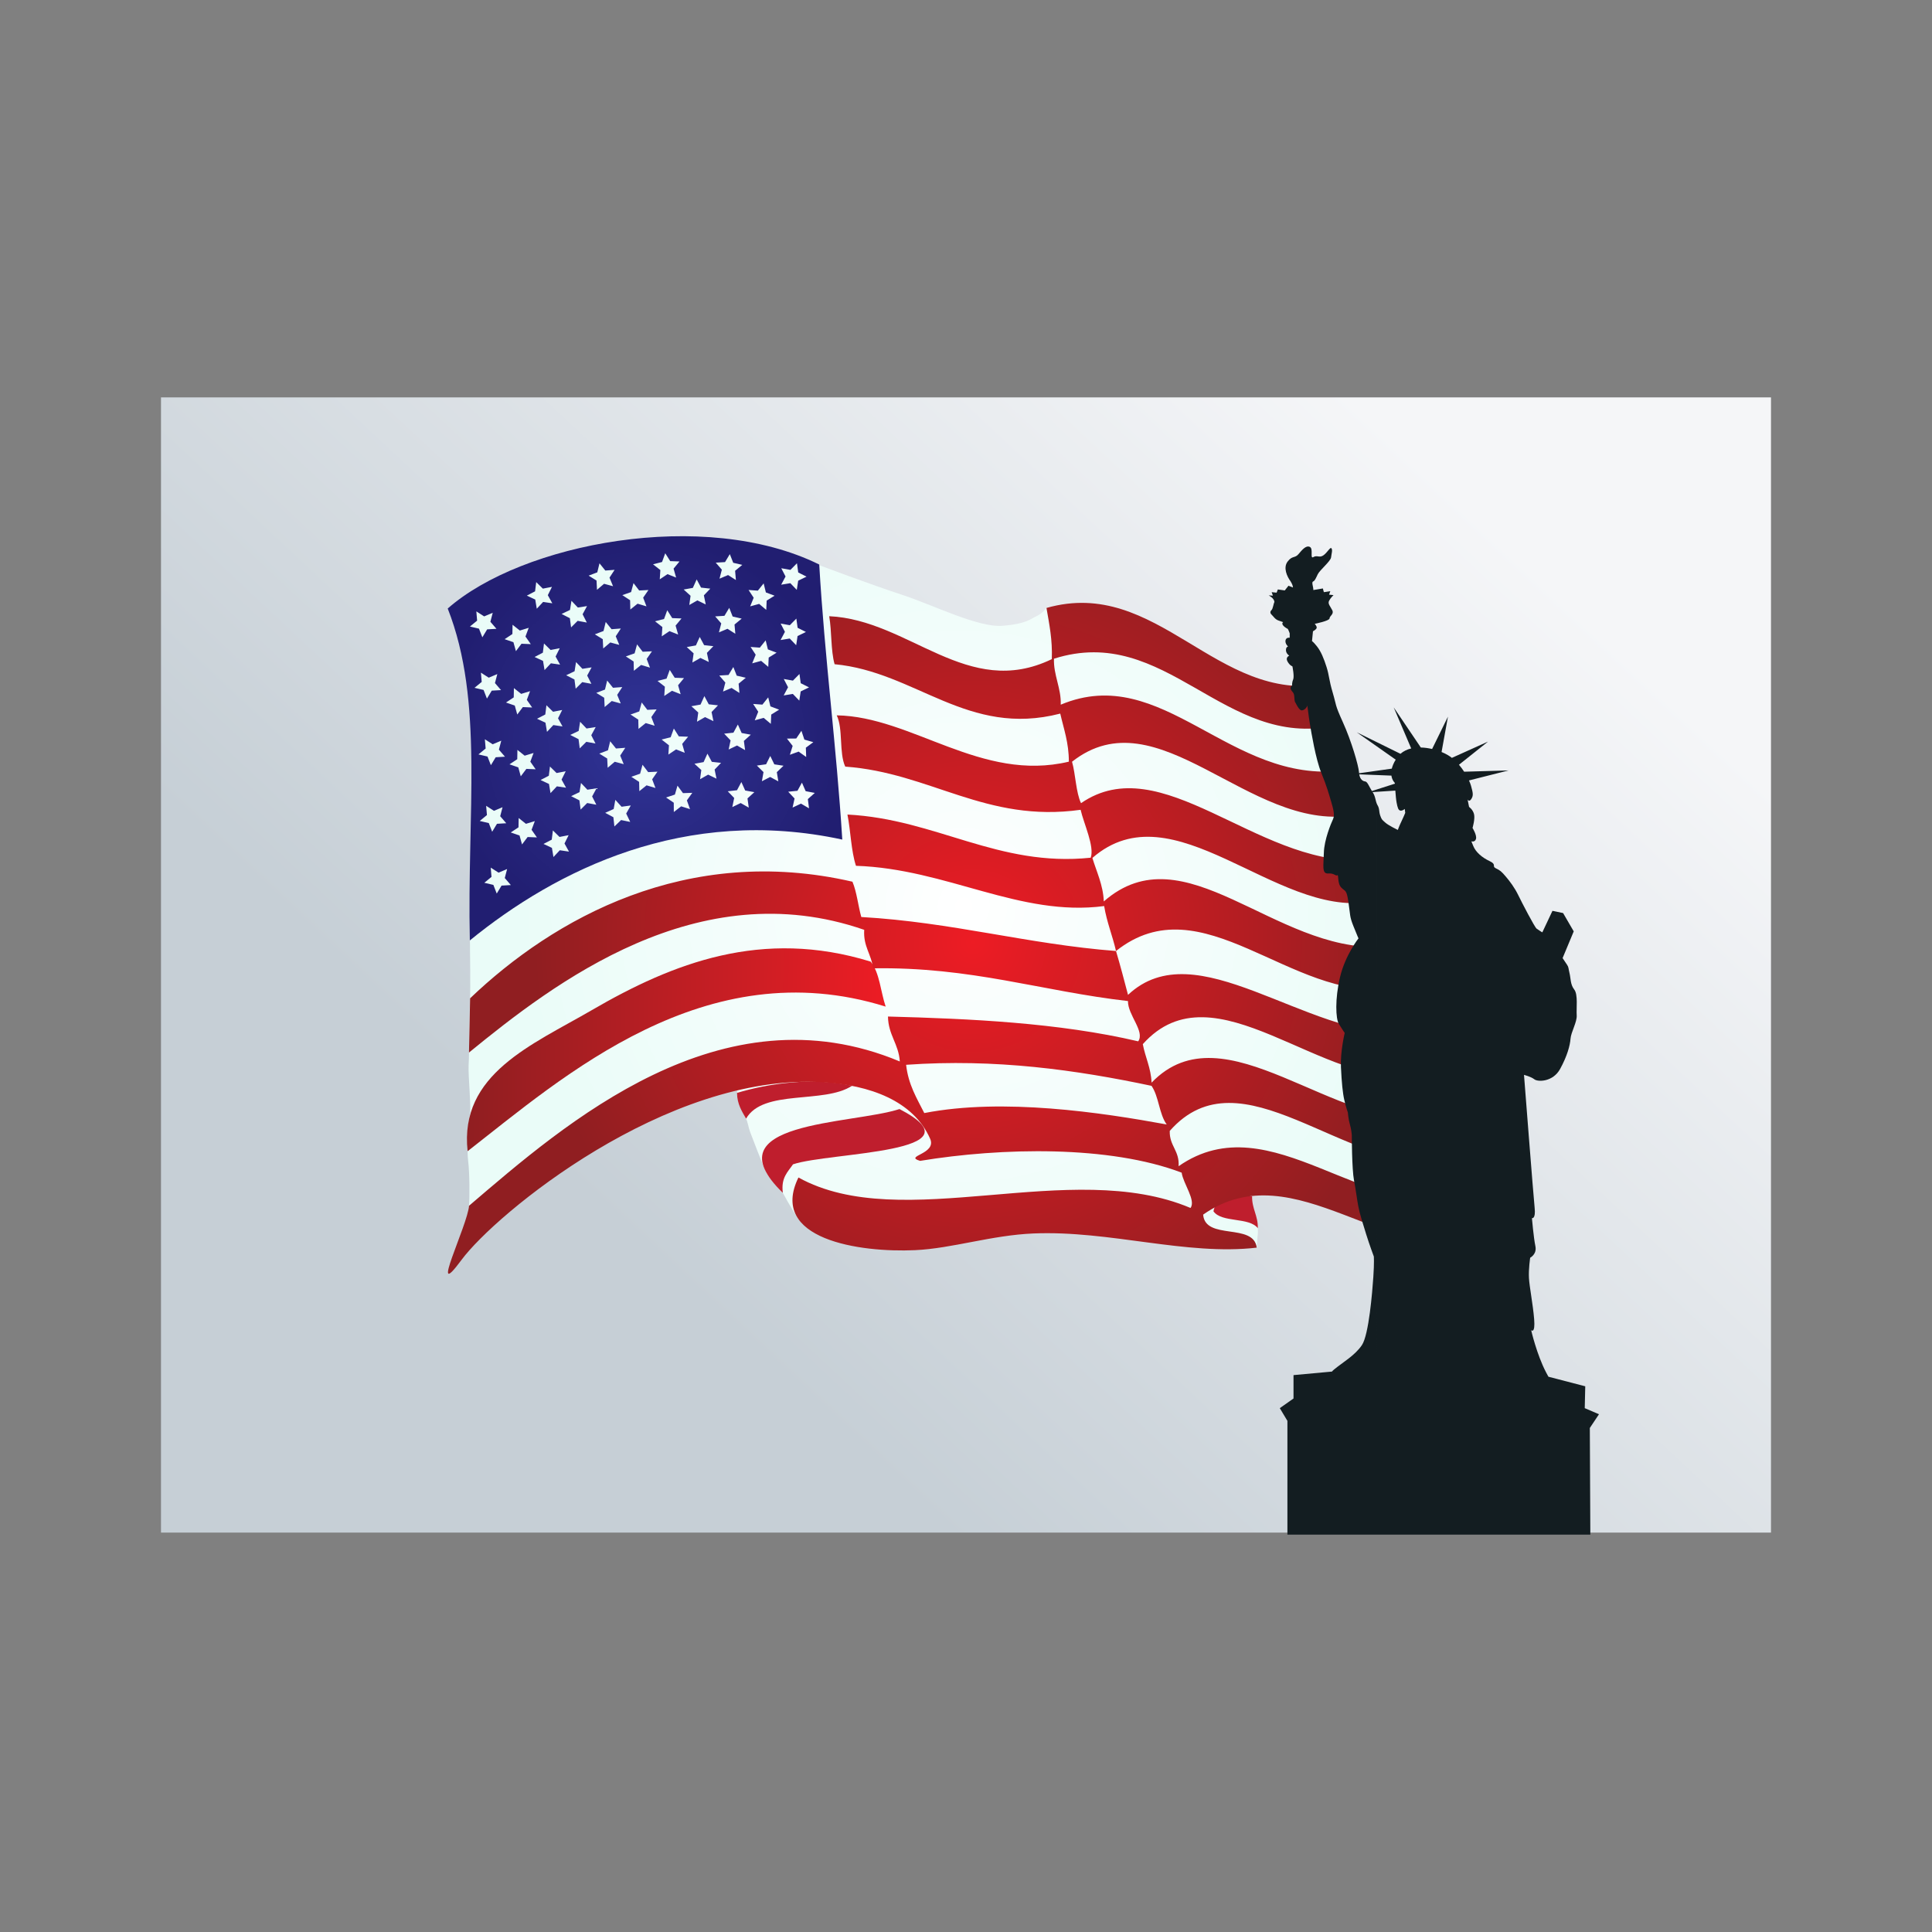 <svg:svg xmlns:svg="http://www.w3.org/2000/svg" enable-background="new 0 0 1190.55 841.89" height="1428.66" version="1.1" viewBox="-119.055 -291.422 1428.66 1428.66" width="1428.66" x="0px" y="0px" xml:space="preserve">
<svg:rect x="-119.055" y="-291.422" width="1428.66" height="1428.66" fill="#808080" stroke="none"/>
<svg:g id="fond">
</svg:g>
<svg:g id="wei&#223;">
</svg:g>
<svg:g id="USA">
</svg:g>
<svg:g id="Freiheitsstatue">
	<svg:linearGradient gradientUnits="userSpaceOnUse" id="SVGID_1_" x1="228.069" x2="1010.742" y1="815.036" y2="-22.339">
		<svg:stop offset="0" style="stop-color:#C6CFD6" />
		<svg:stop offset="0.192" style="stop-color:#C6CFD6" />
		<svg:stop offset="0.908" style="stop-color:#F5F6F8" />
	</svg:linearGradient>
	<svg:rect fill="url(#SVGID_1_)" height="839.449" width="1190.55" y="2.441" />
	<svg:radialGradient cx="593.642" cy="378.692" gradientUnits="userSpaceOnUse" id="SVGID_2_" r="330.553">
		<svg:stop offset="0" style="stop-color:#FFFFFF" />
		<svg:stop offset="0.233" style="stop-color:#F9FEFD" />
		<svg:stop offset="1" style="stop-color:#EAFCF8" />
	</svg:radialGradient>
	<svg:path d="M213,650.062c0,0,1.72-5.859,3.688-11.312c1.967-5.453,7.642-21.982,9.312-27.562   c1.671-5.58,1.125-4.744,1.736-10.771c0.611-6.025,0.441-25.384-0.57-32.915c-1.011-7.531-0.333-27.75,1.144-33.464   c1.33-5.143-1.215-30.154-0.85-37.357c0.415-8.179,0.275-9.764,0.275-9.764s0.576-34.462,0.833-40.12   c0.256-5.658,0.007-35.065-0.116-42.55c-0.124-7.486,0.842-43.064,1.548-61.579   c0.706-18.515,2.436-73.153,0.126-91.326c-2.311-18.172,1.91-16.088-0.459-31.008   c-2.369-14.92-7.343-37.589-9.667-44.666c-2.324-7.078-5-16.667-5-16.667s57.673-35.761,87.27-40.849   c29.598-5.087,71.913-12.718,94.574-10.405c22.661,2.312,59.065,10.595,68.445,12.024   c9.38,1.429,20.216,6.305,20.216,6.305s39.904,14.969,62.565,22.368c22.661,7.399,56.06,24.278,74.097,22.891   c18.036-1.387,21.171-5.317,25.333-7.167s7.287-6.028,7.287-6.028s25.548,2.791,37.11,4.178   c11.562,1.388,50.871,27.286,73.068,36.073c22.198,8.787,61.046,23.123,72.607,23.585   c11.562,0.462,27.224,2.617,27.224,2.617s0.911,7.044,1.165,11.479c0.255,4.434-0.185,4.195,0.627,9.155   c0.813,4.96,4.844,27.823,6.403,33.185c1.559,5.362,2.503,19.87,2.734,23.801   c0.231,3.931,3.656,9.382,3.656,9.382s3.05,22.528,3.974,26.228c0.926,3.7,2.422,6.957,2.422,6.957   s4.145,17.222,4.834,21.196c0.69,3.974,8.237,34.742,8.7,37.748c0.463,3.006,1.662,5.118,1.662,5.118   s-1.112,8.293,0,12.224c1.112,3.931,6.445,18.603,6.445,18.603s4.61,16.314,6.46,21.633   c1.85,5.318,4.66,11.652,4.66,11.652s4.82,23.031,5.745,24.883c0.926,1.85,3.057,5.99,3.057,5.99   s4.806,15.051,7.349,20.6c2.544,5.551,3.816,10.324,3.816,10.324s3.353,13.725,4.972,16.963   c1.619,3.236,2.077,7.229,3.468,8.787c1.392,1.557,0.315,7.484,0.315,7.484s3.386,11.938,6.16,14.945   c2.774,3.006,3.699,4.854,6.011,6.242c2.313,1.387,3.863,2.754,3.863,2.754s-0.856,12.277,4.231,16.9   c5.086,4.625,5.78,6.814,6.705,8.033c0.925,1.217-10.636,1.217-10.636,1.217s-62.202-10.406-92.726-21.043   c-30.521-10.637-46.477-12.256-55.726-11.33c-9.25,0.926-10.638,4.625-10.638,4.625s2.499-1.483,2.333,2.788   c-0.183,4.697,0.471,12.399,1.534,15.911c0.854,2.822,2.437,3.658,2.699,7.785   c0.263,4.129-0.163,4.832-0.405,8.994c-0.242,4.162-0.41,5.377-0.41,5.377s-73.502-3.164-100.094-11.258   c-26.592-8.094-42.084-12.024-79.312-6.012c-37.229,6.012-61.562,23.354-96.22,13.873   c-34.658-9.48-52.231-7.631-58.012-13.18c-5.781-5.551-5.436-4.776-5.436-4.776s-6.303-9.618-11.35-19.177   c-1.605-3.039-10.08-10.444-12.483-15.53c-2.036-4.308-10.655-26.535-11.812-29.773   c-1.156-3.236-1.641-7.244-3.029-9.789c-1.387-2.543-6.929-16.938-6.813-24.338   c0.115-7.398-74.868,23.841-91.979,33.552c-17.111,9.711-40.928,20.811-56.42,35.147   c-15.493,14.338-30.061,25.205-36.766,33.76c-6.706,8.557-19.622,20.547-20.118,24.281   c-0.495,3.734-4.168,8.402-4.168,8.402L213,650.062z" fill="url(#SVGID_2_)" />
	<svg:g>
		<svg:g>
			
				<svg:linearGradient gradientTransform="matrix(1 0.021 0.021 -1 539.025 1299.789)" gradientUnits="userSpaceOnUse" id="SVGID_3_" x1="-328.234" x2="-20.68" y1="810.743" y2="810.743">
				<svg:stop offset="0" style="stop-color:#901E21" />
				<svg:stop offset="0.669" style="stop-color:#CC1E24" />
				<svg:stop offset="1" style="stop-color:#ED1C24" />
			</svg:linearGradient>
			<svg:path d="M524.757,419.652c6.704,8.22,7.365,22.232,11.117,33.283     c-133.522-41.701-238.641,52.003-309.134,106.924c-6.303-57.102,47.848-78.738,91.875-104.336     C378.535,420.681,444.423,394.899,524.757,419.652z" fill="url(#SVGID_3_)" />
			<svg:path d="M511.056,511.443c-20.751,13.734-65.722,2.221-78.416,24.351     c-3.09-5.516-6.567-10.665-6.69-19.028C449.006,509.721,482.221,504.962,511.056,511.443z" fill="#BF1E2D" />
			<svg:path d="M467.354,569.563c-3.83,5.646-9.011,9.895-7.521,21.091     c-54.589-53.057,50.87-50.45,86.276-61.958C609.05,561.433,494.521,560.426,467.354,569.563z" fill="#BF1E2D" />
			<svg:path d="M806.84,593.116c-0.192,9.435,4.419,14.259,4.233,23.696     c-6.494-8.424-26.556-3.82-32.799-12.483C780.02,592.484,797.481,592.461,806.84,593.116z" fill="#BF1E2D" />
			<svg:g>
				<svg:g>
					
						<svg:radialGradient cx="-210.318" cy="962.058" gradientTransform="matrix(1 0.021 0.021 -1 548.026 1221.781)" gradientUnits="userSpaceOnUse" id="SVGID_4_" r="149.356">
						<svg:stop offset="0.17" style="stop-color:#2E3192" />
						<svg:stop offset="0.582" style="stop-color:#282780" />
						<svg:stop offset="1" style="stop-color:#211E71" />
					</svg:radialGradient>
					<svg:path d="M486.748,126.028c-84.982-41.951-220.12-15.589-274.726,32.541       c26.981,68.534,14.186,151.245,16.355,245.425c63.953-52.125,159.177-99.727,275.411-74.572       C499.498,260.289,490.788,195.401,486.748,126.028z M458.678,128.782l6.77,1.204l4.827-4.893l0.943,6.809       l6.142,3.087l-6.178,2.999l-1.028,6.793l-4.771-4.953l-6.782,1.121l3.238-6.061L458.678,128.782z        M458.225,169.694l6.767,1.206l4.832-4.893l0.94,6.81l6.145,3.087l-6.181,2.997l-1.029,6.795l-4.771-4.952       l-6.779,1.121l3.235-6.064L458.225,169.694z M435.979,186.984l6.857,0.497l4.29-5.369l1.65,6.67l6.432,2.427       l-5.837,3.628l-0.316,6.868l-5.258-4.432l-6.628,1.822l2.588-6.367L435.979,186.984z M441.347,145.348       l4.291-5.367l1.647,6.669l6.432,2.426l-5.835,3.63l-0.315,6.866l-5.259-4.43l-6.627,1.821l2.59-6.368       l-3.782-5.743L441.347,145.348z M417.084,124.232l3.543-5.893l2.517,6.399l6.696,1.552l-5.307,4.37l0.594,6.843       l-5.798-3.691l-6.328,2.678l1.725-6.655l-4.507-5.192L417.084,124.232z M416.652,163.964l3.547-5.893       l2.515,6.399l6.696,1.553l-5.308,4.369l0.599,6.843l-5.803-3.691l-6.33,2.679l1.725-6.655l-4.503-5.191       L416.652,163.964z M408.511,241.845l-6.189-2.996l-5.974,3.401l0.938-6.81l-5.08-4.635l6.768-1.214       l2.833-6.258l3.246,6.056l6.83,0.764l-4.758,4.958L408.511,241.845z M405.088,198.097l-6.189-2.996       l-5.975,3.402l0.936-6.808l-5.078-4.633l6.766-1.217l2.833-6.259l3.245,6.056l6.833,0.764l-4.761,4.958       L405.088,198.097z M393.283,143.301l2.83-6.259l3.247,6.057l6.832,0.764l-4.758,4.959l1.388,6.731l-6.189-2.996       l-5.976,3.398l0.938-6.807l-5.081-4.635L393.283,143.301z M382.413,177.805l-6.398-2.526l-5.705,3.832       l0.433-6.862l-5.41-4.246l6.66-1.707l2.366-6.454l3.679,5.807l6.872,0.255l-4.381,5.293L382.413,177.805z        M365.037,245.231l-6.589-1.969l-5.354,4.313l-0.161-6.872l-5.756-3.763l6.489-2.279l1.793-6.631l4.171,5.46       l6.868-0.336l-3.908,5.656L365.037,245.231z M370.507,124.163l2.366-6.457l3.677,5.809l6.869,0.256       l-4.378,5.292l1.881,6.61l-6.393-2.528l-5.707,3.833l0.433-6.863l-5.408-4.246L370.507,124.163z        M361.598,202.267l-6.59-1.966l-5.353,4.312l-0.162-6.871l-5.757-3.764l6.487-2.28l1.794-6.632l4.169,5.462       l6.87-0.335l-3.908,5.653L361.598,202.267z M347.619,146.393l1.795-6.629l4.172,5.461l6.869-0.339       l-3.907,5.656l2.446,6.418l-6.589-1.966l-5.354,4.312l-0.161-6.871l-5.757-3.764L347.619,146.393z        M339.956,228.757l-6.638-1.792l-5.237,4.454l-0.344-6.868l-5.853-3.608l6.424-2.447l1.622-6.681l4.314,5.354       l6.854-0.52l-3.757,5.754L339.956,228.757z M338.886,185.45l-6.641-1.789l-5.238,4.451l-0.34-6.866       l-5.853-3.608l6.426-2.451l1.622-6.681l4.311,5.355l6.854-0.519l-3.755,5.754L338.886,185.45z        M322.627,131.81l1.622-6.683l4.314,5.356l6.855-0.52l-3.758,5.754l2.615,6.354l-6.638-1.793l-5.238,4.456       l-0.342-6.868l-5.851-3.609L322.627,131.81z M318.263,214.248l-6.761-1.254l-4.864,4.857l-0.892-6.816       l-6.123-3.129l6.205-2.956l1.081-6.784l4.727,4.987l6.793-1.071l-3.284,6.043L318.263,214.248z M302.438,159.629       l1.081-6.788l4.729,4.989l6.791-1.066l-3.28,6.04l3.112,6.122l-6.757-1.25l-4.868,4.854l-0.893-6.814       l-6.12-3.13L302.438,159.629z M295.118,200.079l-6.802-1.016l-4.691,5.023l-1.129-6.781l-6.228-2.912       l6.098-3.168l0.843-6.824l4.898,4.823l6.752-1.306l-3.071,6.15L295.118,200.079z M274.455,231.743l-6.87-0.292       l-4.136,5.487l-1.841-6.623l-6.499-2.242l5.734-3.795l0.12-6.872l5.379,4.278l6.576-2.011l-2.403,6.439       L274.455,231.743z M263.437,269.981l0.119-6.874l5.38,4.278l6.579-2.007l-2.407,6.438l3.943,5.629l-6.873-0.295       l-4.133,5.492l-1.838-6.625l-6.499-2.237L263.437,269.981z M276.618,145.856l0.844-6.823l4.9,4.821       l6.748-1.302l-3.071,6.146l3.328,6.01l-6.8-1.014l-4.693,5.022l-1.131-6.781l-6.225-2.912L276.618,145.856z        M259.844,177.435l0.121-6.872l5.378,4.277l6.577-2.007l-2.406,6.439l3.941,5.627l-6.869-0.295l-4.137,5.491       l-1.839-6.622l-6.498-2.241L259.844,177.435z M233.183,160.672l5.786,3.713l6.336-2.665l-1.739,6.647       l4.492,5.2l-6.866,0.403l-3.557,5.881l-2.501-6.403l-6.692-1.571l5.321-4.356L233.183,160.672z        M237.15,212.844l-0.58-6.852l5.79,3.711l6.336-2.662l-1.741,6.649l4.493,5.199l-6.865,0.404l-3.559,5.88       l-2.5-6.402l-6.693-1.572L237.15,212.844z M240.067,262.092l-0.579-6.851l5.786,3.711l6.337-2.663       l-1.738,6.649l4.489,5.198l-6.863,0.407l-3.559,5.877l-2.501-6.405l-6.69-1.569L240.067,262.092z        M240.438,304.449l5.786,3.709l6.337-2.662l-1.74,6.648l4.491,5.2l-6.864,0.404l-3.557,5.88l-2.501-6.407       l-6.692-1.569l5.319-4.354L240.438,304.449z M251.832,363.461l-3.559,5.878l-2.503-6.405l-6.69-1.569       l5.319-4.356l-0.579-6.849l5.788,3.712l6.339-2.666l-1.742,6.648l4.494,5.201L251.832,363.461z M271.103,327.534       l-4.136,5.49l-1.836-6.625l-6.501-2.239l5.732-3.796l0.121-6.873l5.38,4.277l6.575-2.007l-2.406,6.439       l3.944,5.628L271.103,327.534z M284.178,236.906l0.844-6.823l4.896,4.825l6.751-1.304l-3.071,6.147l3.33,6.01       l-6.802-1.014l-4.692,5.025l-1.13-6.781l-6.227-2.912L284.178,236.906z M286.78,282.213l0.844-6.824       l4.897,4.823l6.752-1.302l-3.071,6.148l3.328,6.008l-6.802-1.013l-4.692,5.021l-1.131-6.781l-6.226-2.912       L286.78,282.213z M294.901,337.314l-4.694,5.022l-1.129-6.781l-6.227-2.912l6.098-3.17l0.844-6.823l4.899,4.822       l6.751-1.305l-3.071,6.148l3.329,6.011L294.901,337.314z M308.849,249.084l1.081-6.786l4.729,4.988l6.79-1.065       l-3.281,6.039l3.116,6.122l-6.76-1.254l-4.866,4.857l-0.891-6.814l-6.123-3.13L308.849,249.084z        M321.921,303.644l-6.764-1.255l-4.861,4.858l-0.896-6.816l-6.122-3.127l6.208-2.956l1.081-6.785l4.726,4.986       l6.793-1.067l-3.284,6.039L321.921,303.644z M330.528,263.397l1.625-6.679l4.309,5.355l6.855-0.52l-3.755,5.755       l2.614,6.354l-6.641-1.791l-5.238,4.453l-0.343-6.866l-5.85-3.609L330.528,263.397z M346.973,316.369       l-6.734-1.392l-4.962,4.758l-0.751-6.838l-6.055-3.252l6.268-2.829l1.222-6.765l4.623,5.09l6.81-0.928       l-3.404,5.97L346.973,316.369z M365.654,291.281l-6.587-1.968l-5.354,4.312l-0.163-6.871l-5.754-3.763       l6.487-2.279l1.792-6.632l4.169,5.46l6.869-0.335l-3.907,5.655L365.654,291.281z M373.836,210.407l2.367-6.456       l3.681,5.808l6.868,0.254l-4.38,5.295l1.883,6.609l-6.396-2.528l-5.704,3.835l0.434-6.861l-5.41-4.247       L373.836,210.407z M376.873,253.755l2.365-6.458l3.681,5.809l6.87,0.254l-4.378,5.293l1.882,6.61l-6.395-2.528       l-5.708,3.833l0.435-6.862l-5.413-4.247L376.873,253.755z M391.197,306.907l-6.555-2.081l-5.426,4.22       l-0.041-6.877l-5.688-3.863l6.525-2.162l1.915-6.602l4.071,5.54l6.873-0.22l-4.006,5.583L391.197,306.907z        M410.777,284.387l-6.187-2.994l-5.973,3.4l0.934-6.808l-5.08-4.633l6.768-1.216l2.833-6.259l3.246,6.057       l6.832,0.764l-4.761,4.957L410.777,284.387z M412.818,208.12l6.863-0.416l3.546-5.892l2.513,6.399l6.696,1.555       l-5.305,4.367l0.595,6.843l-5.801-3.691l-6.328,2.678l1.724-6.655L412.818,208.12z M423.293,250.376       l3.276-6.043l2.802,6.279l6.76,1.252l-5.107,4.6l0.905,6.812l-5.958-3.427l-6.203,2.961l1.422-6.725       l-4.734-4.981L423.293,250.376z M434.637,305.787l-5.982-3.389l-6.186,2.996l1.385-6.733l-4.762-4.954       l6.831-0.765l3.243-6.065L432,293.141l6.768,1.213l-5.076,4.632L434.637,305.787z M437.863,229.128l6.857,0.496       l4.291-5.369l1.647,6.671l6.434,2.428l-5.837,3.629l-0.315,6.867l-5.258-4.431l-6.628,1.821l2.59-6.368       L437.863,229.128z M456.505,286.366l-6.065-3.238l-6.104,3.164l1.204-6.768l-4.897-4.829l6.809-0.948       l3.078-6.144l3.007,6.182l6.796,1.031l-4.949,4.766L456.505,286.366z M460.525,210.667l6.768,1.206l4.831-4.893       l0.941,6.81l6.145,3.084l-6.183,3l-1.027,6.792l-4.771-4.953l-6.78,1.121l3.236-6.061L460.525,210.667z        M469.734,254.681l3.841-5.705l2.183,6.518l6.612,1.891l-5.521,4.091l0.247,6.871l-5.607-3.984l-6.457,2.353       l2.061-6.558l-4.232-5.413L469.734,254.681z M479.191,306.302l-5.941-3.467l-6.221,2.921l1.469-6.716       l-4.702-5.015l6.843-0.679l3.313-6.022l2.758,6.297l6.753,1.297l-5.135,4.566L479.191,306.302z" fill="url(#SVGID_4_)" />
				</svg:g>
			</svg:g>
			
				<svg:radialGradient cx="42.555" cy="895.245" gradientTransform="matrix(1 0.021 0.021 -1 539.025 1299.789)" gradientUnits="userSpaceOnUse" id="SVGID_5_" r="324.379">
				<svg:stop offset="0" style="stop-color:#ED1C24" />
				<svg:stop offset="1" style="stop-color:#901E21" />
			</svg:radialGradient>
			<svg:path d="M706.201,411.825c-2.596-11.392-6.801-21.232-8.759-33.237     c-62.447,8.17-116.314-27.556-183.536-29.767c-3.635-11.163-3.872-25.585-6.298-37.906     c65.694,3.379,111.29,39.006,179.891,31.919c2.908-8.294-4.998-24.834-7.473-35.433     c-69.995,9.833-111.075-27.389-174.047-31.934c-4.714-10.124-1.457-27.902-6.296-37.905     c55.717,0.851,106.845,49.698,171.64,34.244c0.04-13.918-3.757-24.15-6.348-35.546     c-68.546,17.738-106.862-30.904-166.871-36.508c-2.895-10.331-2.017-24.279-3.987-35.496     c59.306,2.661,102.199,61.897,164.606,31.74c0.56-14.416-1.893-25.942-3.938-37.858     c82.29-23.401,125.7,70.942,206.6,56.218c6.365,6.226,5.289,19.598,6.444,30.823     c-81.78,17.727-124.531-75.925-207.497-49.513c-0.469,12.017,5.472,21.984,4.999,34.001     c75.54-31.687,124.797,59.016,208.901,48.698c3.338,9.896,4.458,21.935,6.391,33.184     c-76.22,11.81-143.389-89.739-206.942-39.696c2.623,9.049,2.861,22.721,6.651,30.648     c59.272-40.865,129.336,45.023,206.688,42.233c2.861,9.589,4.751,20.117,6.445,30.827     c-69.63,10.978-144.911-84.663-204.73-32.567c2.85,9.601,8.05,20.202,8.432,32.174     c59.745-52.365,125.831,37.129,205.05,33.628c0.6,11.761,6.225,18.702,6.445,30.826     C835.52,448.935,769.962,361.121,706.201,411.825c3.044,10.185,6.129,21.959,8.882,32.425     c50.579-47.506,130.308,30.829,204.699,28.657c2.107,11.082,6.689,19.791,8.802,30.873     c-69.099,11.374-149.438-82.595-202.562-23.078c1.831,9.808,5.975,17.394,6.492,28.464     c54.087-56.419,136.185,37.102,207.234,25.538c1.951,11.102,13.394,23.276,8.755,33.234     c-73.377,7.524-149.637-83.147-202.56-23.079c-0.342,11.123,7.316,14.566,6.54,26.105     c68.567-47.812,139.878,44.608,212.055,20.914c0.091,13.602,16.913,21.52,13.52,30.974     c-68.051,25.97-139.486-63.747-207.426-16.098c1.564,19.315,37.341,5.808,39.627,24.429     c-52.16,6.035-108.512-12.837-165.042-10.497c-31.068,1.286-60.236,11.099-87.611,12.354     c-40.984,1.877-108.587-7.961-86.247-53.728c76.864,42.493,201.234-15.052,289.934,22.526     c4.159-5.654-5.377-17.885-6.547-26.105c-53.313-20.319-133.143-18.645-193.411-8.727     c-12.468-3.663,12.537-4.835,7.418-16.372c-12.57-28.26-44.84-39.668-79.405-41.779     c-115.876-7.083-242.173,97.596-267.147,131.401c-24.975,33.805,4.613-25.731,5.552-40.02     c70.995-60.717,186.343-162.065,318.574-106.731c-0.856-13.056-8.537-19.565-8.754-33.233     c60.438,1.613,126.074,4.533,185.043,18.34c5.13-7.348-7.767-19.49-7.571-29.78     c-63.928-7.282-115.74-25.43-188.539-24.201c-1.122-10.49-7.316-16.113-6.496-28.464     c-123.045-42.669-229.49,39.474-292.272,90.749c0.276-13.374,0.555-26.746,0.833-40.12     c61.716-58.935,160.103-114.468,282.732-86.223c3.241,7.687,4.156,17.6,6.543,26.106     C585.341,390.542,640.054,406.669,706.201,411.825z M551,495.966c1.6,14.654,7.923,24.779,13.426,35.691     c58.321-11.367,131.119-0.384,179.256,8.433c-5.611-7.726-5.763-20.687-11.219-28.562     C677.014,499.788,617.143,491.286,551,495.966z" fill="url(#SVGID_5_)" />
		</svg:g>
		<svg:g>
			<svg:path clip-rule="evenodd" d="M967.222,285.691l29.266-7.4l-32.845,0.94     c-1.123-1.729-2.409-3.475-3.83-5.139l21.493-17.128l-26.73,12.036c-0.915-0.715-1.861-1.377-2.84-1.962     c-1.371-0.823-2.995-1.633-4.791-2.371l4.722-26.139l-11.715,23.913c-2.704-0.633-5.539-1.04-8.346-1.101     l-20.062-29.68l12.947,30.369c-2.951,0.702-5.679,1.968-7.944,3.969l-17.303-8.523v3.155l13.792,9.697     c-1.526,2.479-2.425,4.692-2.892,6.638l-10.9,1.539v3.201l10.606,0.42c0.532,3.601,2.553,5.403,2.553,5.403     l0.027,0.564l-13.187,4.215v1.785l13.513-0.883c0.233,3.154,0.556,6.828,0.924,8.773     c0.732,3.843,1.282,5.854,2.929,6.036c1.647,0.185,3.108-1.278,3.108-1.278l0.367,2.924     c0,0-1.647,4.026-2.928,6.591c-1.279,2.56-2.561,6.035-2.561,6.035s-6.952-3.293-9.332-5.49     c-2.377-2.192-2.562-2.014-3.66-5.121c-1.096-3.11-0.364-4.939-2.01-7.686     c-0.127-0.212-0.245-0.429-0.351-0.654V843.375h157.708l-0.375-78.852l6.766-10.148l-10.523-4.51l0.373-16.162     l-27.235-7.083c-0.544-0.975-1.135-2.062-1.772-3.288c-6.948-13.354-10.976-31.101-10.976-31.101     s3.11,2.924,2.196-8.232c-0.916-11.162-3.477-23.788-3.843-30.374c-0.364-6.585,0.913-14.999,0.913-14.999     s5.124-2.566,3.844-8.601c-1.28-6.036-2.561-20.676-2.561-20.676s2.929,0.914,2.012-7.683     c-0.916-8.6-7.867-98.25-7.867-98.25s5.123,1.282,7.685,3.293c2.562,2.016,13.722,2.016,19.027-7.682     c5.305-9.696,7.317-17.383,7.683-22.322c0.368-4.939,4.939-12.441,4.576-17.38     c-0.366-4.943,1.097-15.373-1.83-19.028c-2.927-3.657-2.561-8.415-3.477-12.076     c-0.915-3.656-0.55-4.39-1.829-6.222c-1.28-1.828-3.294-4.939-3.294-4.939l8.232-19.758l-7.869-13.539     l-7.864-1.646l-7.5,15.918c0,0-2.745-1.646-4.207-2.747c-1.466-1.095-10.798-19.025-13.541-24.696     c-2.744-5.671-6.221-10.247-9.329-13.904c-3.111-3.662-4.21-4.576-7.321-6.04     c-3.108-1.465,0.916-2.744-4.571-5.304c-5.489-2.565-10.246-6.59-12.076-11.161     c-1.829-4.575-1.464-3.479-1.464-3.479s2.743,0.915,3.478-1.829c0.73-2.742-2.562-8.05-2.562-8.05     s2.012-6.768,1.098-10.243c-0.915-3.479-3.659-5.308-3.659-5.308l-1.099-5.489c0,0,1.097,2.197,2.744-0.364     c1.647-2.566,1.28-4.394-0.185-9.697C968.448,288.625,967.93,287.242,967.222,285.691z M899.243,257.476     l-14.987-7.378l14.987,10.533V257.476L899.243,257.476z M899.243,278.503v3.201l-13.191-0.524     c0.686,3.904,2.758,5.087,4.392,5.251c1.698,0.169,2.921,3.795,4.985,7.093l3.813-1.218v1.785l-3.3,0.222     c2.182,3.197,2.044,6.399,3.3,9.025V843.375h-66.292v-84.112l-5.637-9.398l10.147-7.141v-17.287l28.427-2.617     c0.413-0.507,0.91-1.009,1.503-1.5c6.402-5.307,15.554-10.429,20.675-18.115     c5.123-7.681,7.684-39.515,8.416-50.312c0.732-10.792,0.365-15.182,0.365-15.182s-3.292-8.782-5.67-16.469     c-2.379-7.686-4.758-14.999-5.855-20.857c-1.098-5.854-1.463-10.244-3.111-18.845     c-1.646-8.601-1.646-33.665-1.646-33.665s-0.364-4.389-1.465-8.051c-1.096-3.656-1.463-8.596-1.463-8.596     s-1.279-3.479-2.558-8.965c-1.282-5.489-1.986-13.062-2.54-24.48c-0.554-11.411,2.771-25.376,2.771-25.376     s-1.994-2.882-4.322-6.651c-2.327-3.769-2.993-18.396,0.886-34.692c3.877-16.291,13.632-28.593,13.632-28.593     s-0.885-1.884-3.769-9.089c-2.88-7.202-2.215-7.869-3.654-17.621c-1.442-9.749-2.218-7.647-5.321-10.858     c-3.101-3.214-1.662-9.866-2.992-9.091c-1.331,0.776-1.993-1.663-6.76-1.331     c-4.766,0.335-3.325-5.982-3.103-15.402c0.223-9.423,5.319-21.724,6.76-24.718     c1.443-2.99,0.222-7.647-1.33-12.855c-1.552-5.208-3.101-11.084-7.312-21.391     c-4.213-10.307-7.427-30.143-8.423-36.019c-0.999-5.875-1.996-15.074-1.996-13.856     c0,1.222-2.105,3.661-4.101,3.661c-1.993,0-4.546-5.654-4.546-5.654s-0.774-0.221-0.885-3.99     c-0.111-3.766-1.552-3.769-2.548-5.763c-0.998-1.993,0.885-2.994,0.885-2.994s-0.221-2.101,0.776-4.432     c0.997-2.327-0.555-9.753-0.555-9.753s-1.994-0.555-3.657-3.657c-1.664-3.102,1.33-4.211,1.33-4.211     s-2.438-1.551-2.438-4.099c0-2.548,1.553-2.661,1.553-2.661s-2.329-2.105-1.885-4.544     c0.444-2.439,3.103-1.994,3.103-1.994v-3.214c0,0-0.669-2.002-1.386-3.267c-3.158-1.642-5.125-3.8-3.492-5.039     c-1.086-0.395-2.241-0.806-3.215-1.119c-2.769-0.884-3.986-3.21-5.316-4.432c-1.33-1.217-1.001-2.548,0-3.436     c0.997-0.884,1.438-4.762,2.104-5.983c-0.212-2.799-4.239-4.814-4.239-4.814l3.109,0.186l-0.913-2.561     l3.659,0.364l0.916-2.378l5.121,0.732l2.744-3.475l3.313,1.304c-0.091-1.287-0.515-2.478-1.742-4.541     c-2.661-3.549-5.651-10.086-2.216-14.632c3.436-4.545,5.318-2.326,7.979-5.429     c2.659-3.107,5.541-6.763,8.421-5.434c2.882,1.331-0.107,9.199,2.662,7.54     c2.771-1.664,4.323,0.775,7.314-1.223c2.992-1.993,5.207-6.646,6.094-5.207c0.889,1.443,0,3.769-0.331,6.651     c-0.33,2.881-8.312,9.312-9.863,12.521c-1.552,3.216-2.106,4.767-3.436,5.322     c-0.776,0.324-0.572,1.585-0.267,3.067v0.004c0.219,1.058,0.488,2.232,0.488,3.246l7.014-1.178l0.732,2.747     l4.756-0.732l-0.914,2.561l3.292,0.364c0,0-2.194,2.015-3.292,4.207c-1.1,2.197,0.914,4.025,2.378,6.954     c1.462,2.93-2.013,4.208-2.013,6.041c0,1.829-10.977,4.021-10.977,4.021s1.647,1.651,1.464,2.929     c-0.184,1.282-2.744,2.561-2.744,2.561l-0.731,7.318c0,0,0.731,0.186,3.658,3.843     c2.928,3.657,5.124,8.965,7.136,15.369c2.013,6.403,1.645,9.146,4.573,19.029c2.925,9.879,1.282,8.051,7.5,21.773     c6.223,13.722,11.527,31.832,11.896,36.954c0.016,0.251,0.039,0.489,0.067,0.719L899.243,278.503z" fill="#131D21" fill-rule="evenodd" />
		</svg:g>
	</svg:g>
</svg:g>
</svg:svg>